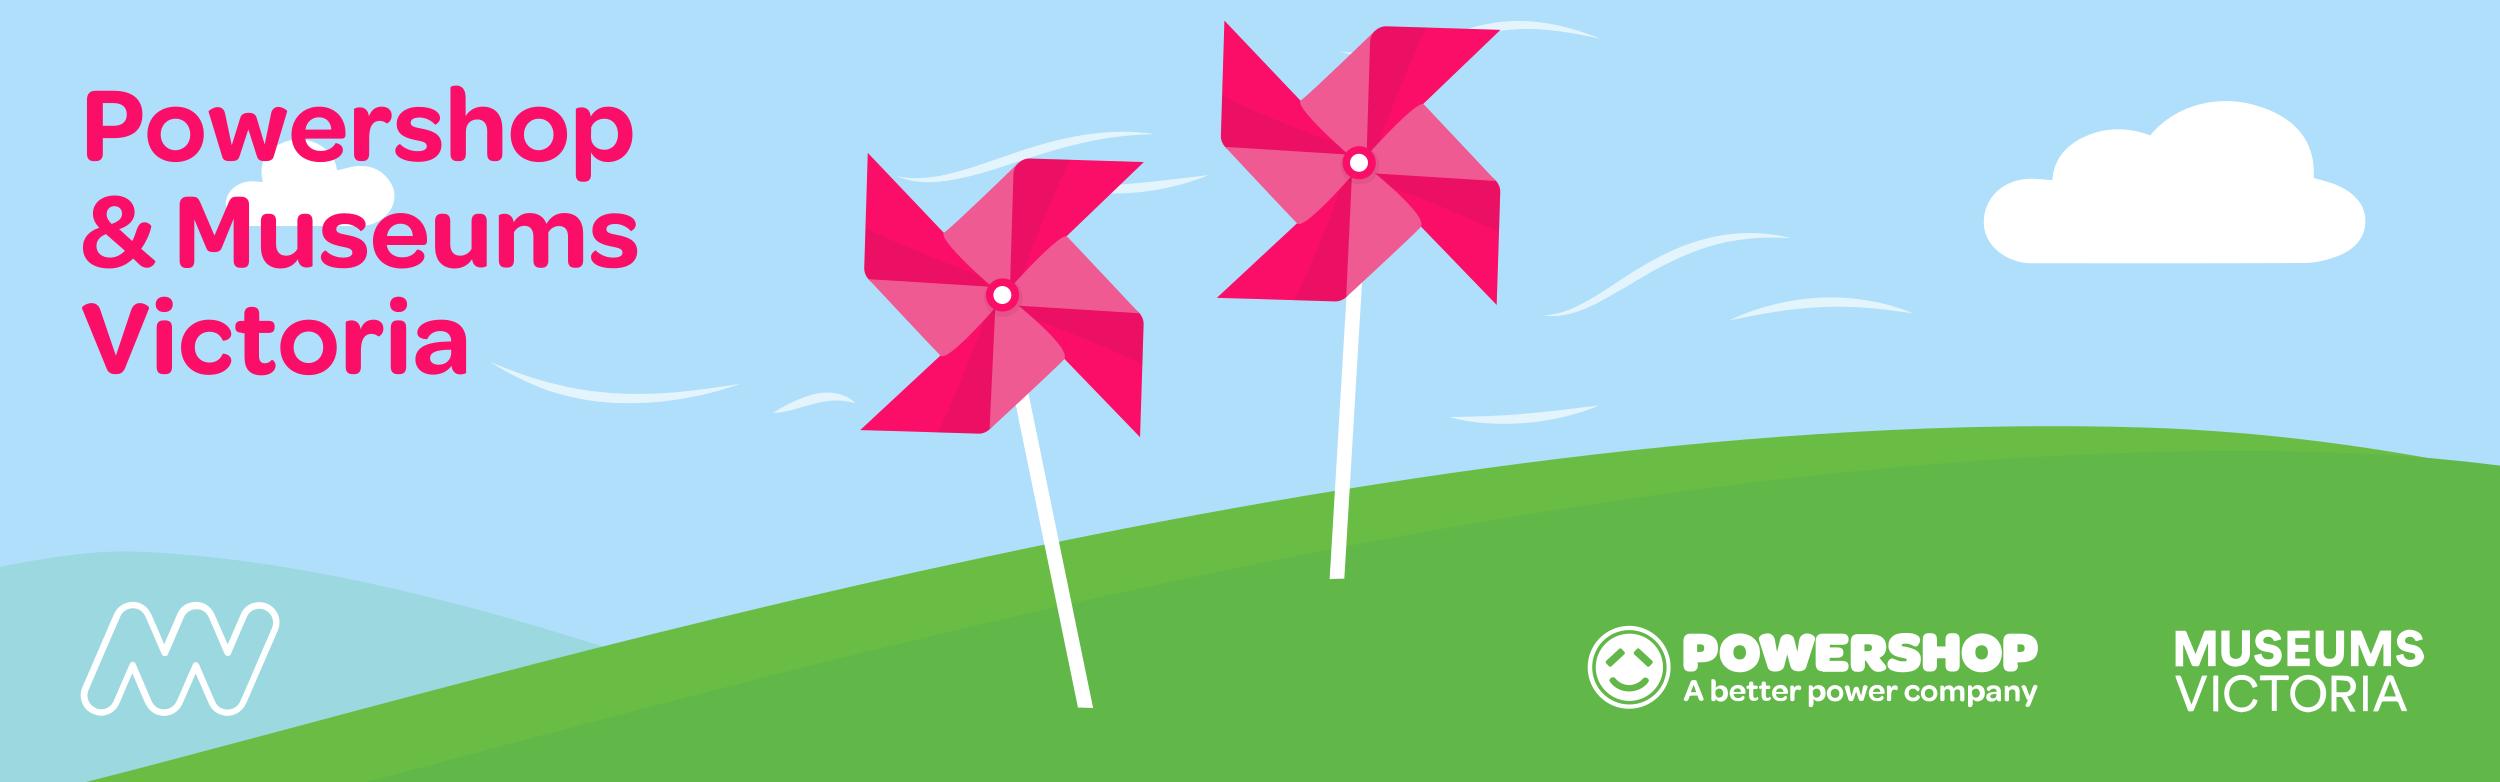 <svg version="1.1" id="Layer_1" xmlns="http://www.w3.org/2000/svg" xmlns:xlink="http://www.w3.org/1999/xlink" x="0px" y="0px"
   viewBox="0 0 1055 330" style="enable-background:new 0 0 1055 330;" xml:space="preserve">
<style type="text/css">
  .st0{fill:#AFDFFA;}
  .st1{opacity:0.66;}
  .st2{fill:#FFFFFF;}

  .white{fill:#FFFFFF;}
  .st3{fill:none;}
  .st4{fill:#9CD8DF;}
  .st5{fill:#69BD45;}
  .st6{fill:#61B747;}
  .st7{fill:#FA0E68;}
  .st8{opacity:0.1;fill:#662244;enable-background:new    ;}
  .st9{fill:#EF5A92;}

  .st13{fill-rule:evenodd;clip-rule:evenodd;fill:#FFFFFF;}


    @keyframes spin {
      from {
          transform:rotate(0deg);
      }
      to {
          transform:rotate(360deg);
      }
  }

  @keyframes slowdown {
      0% { -webkit-transform: rotate(0deg); }
     13% { -webkit-transform: rotate(630deg); }
     25% { -webkit-transform: rotate(1080deg); }
     38% { -webkit-transform: rotate(1530deg); }
     50% { -webkit-transform: rotate(1890deg); }
     63% { -webkit-transform: rotate(2160deg); }
     75% { -webkit-transform: rotate(2340deg); }
     88% { -webkit-transform: rotate(2430deg); }
    100% { -webkit-transform: rotate(2466deg); }
}

  #windwheel-1,
  #windwheel-2 {
    animation-name: spin;
    animation-duration: 1000ms;
    animation-iteration-count: infinite;
    animation-timing-function: linear;

    width: 120px;
    height: 120px;

    transform-origin: 40.05% 37.7%;
  }



  #windwheel-1 {
    transform-origin: 40.05% 37.7%;
    animation-name: slowdown;
    animation-name: spin;
    animation-duration: 900ms;
    animation-delay: 1200ms;
  }
  
  #windwheel-2 {
    transform-origin: 54.4% 20.8%;
    animation-name: slowdown;
    animation-name: spin;
    animation-duration: 1200ms;
    animation-delay: 800ms;
  }
</style>
<g id="Layer_1_1_">
  <rect class="st0" width="1055" height="330"/>
  <g class="st1">
    <path class="st2" d="M206.9,152.7c8.4,3.6,16.8,6.7,25.5,8.9c1.1,0.3,2.2,0.5,3.3,0.8c1.1,0.2,2.2,0.5,3.3,0.8
      c2.2,0.4,4.4,0.9,6.6,1.2c2.2,0.3,4.4,0.7,6.6,0.9l3.3,0.3l1.7,0.2l1.7,0.1l3.3,0.2c1.1,0.1,2.2,0.1,3.3,0.1c2.2,0,4.5,0,6.7,0
      c2.2-0.1,4.5-0.1,6.7-0.2c2.2-0.2,4.5-0.3,6.7-0.5c8.9-0.8,17.9-2.2,26.8-3.5c-8.6,3-17.4,5.2-26.5,6.6c-2.3,0.3-4.5,0.6-6.8,0.9
      c-2.3,0.2-4.6,0.4-6.8,0.5c-4.6,0.2-9.2,0.2-13.8,0c-4.6-0.3-9.2-0.8-13.7-1.7c-2.3-0.4-4.5-1-6.7-1.5c-2.2-0.6-4.4-1.2-6.6-1.9
      C222.8,161.7,214.5,157.7,206.9,152.7z"/>
  </g>
  <g class="st1">
    <path class="st2" d="M361.1,170.2c-3.1-0.8-5.9-1.3-8.8-1.2c-2.8,0.1-5.6,0.6-8.4,1.3s-5.7,1.6-8.6,2.4c-3,0.8-6,1.5-9.2,1.6
      c2.6-1.7,5.3-3.2,8.1-4.5c2.8-1.3,5.6-2.5,8.7-3.3s6.4-1.1,9.7-0.5C355.9,166.5,358.9,168,361.1,170.2z"/>
  </g>
  <g class="st1">
    <path class="st2" d="M611.7,176c5.4-0.1,10.7-0.2,15.9-0.4c5.3-0.2,10.5-0.5,15.7-1c5.2-0.4,10.5-1,15.7-1.6s10.5-1.3,15.9-1.9
      c-4.9,2.1-10.1,3.7-15.3,4.9s-10.6,2.1-15.9,2.5c-5.4,0.4-10.8,0.5-16.1,0.1C622.2,178.3,616.9,177.5,611.7,176z"/>
  </g>
  <g class="st1">
    <path class="st2" d="M446.7,78.8c5.4-0.1,10.7-0.2,15.9-0.4c5.3-0.2,10.5-0.5,15.7-1c5.2-0.4,10.5-1,15.7-1.6s10.5-1.3,15.9-1.9
      c-4.9,2.1-10.1,3.7-15.3,4.9c-5.2,1.2-10.6,2.1-15.9,2.5c-5.4,0.4-10.8,0.5-16.1,0.1C457.2,81.1,451.9,80.3,446.7,78.8z"/>
  </g>
  <g class="st1">
    <path class="st2" d="M807.3,132.2c-6.6-0.9-13-1.8-19.5-2.3s-12.9-0.6-19.4-0.3s-12.9,1-19.3,2c-6.4,1-12.8,2.3-19.3,3.6
      c6-2.9,12.3-5.1,18.7-6.7c6.5-1.6,13.1-2.6,19.8-2.9s13.4,0.1,19.9,1.2C794.7,127.9,801.2,129.7,807.3,132.2z"/>
  </g>
  <g class="st1">
    <path class="st2" d="M378.2,74.3c4.6,1,9.2,1.1,13.8,0.6c4.6-0.5,9-1.6,13.4-2.8c4.4-1.3,8.8-2.7,13.2-4.3l13.2-4.5
      c4.5-1.4,9-2.8,13.5-3.9c4.6-1.1,9.2-2.1,13.9-2.7c9.3-1.4,18.9-1.5,28.1-0.1c-9.4,0.2-18.6,1.2-27.6,3.1c-4.5,1-9,2-13.4,3.3
      c-4.4,1.2-8.9,2.6-13.3,4.1c-8.8,2.8-17.7,6-26.9,8c-4.6,1-9.3,1.7-14.1,1.8C387.3,76.9,382.5,76.1,378.2,74.3z"/>
  </g>
  <g class="st1">
    <path class="st2" d="M675.6,16.4c-9.2-2-18.4-3.7-27.7-4.1c-9.2-0.4-18.4,0.8-27.2,3.6c-4.4,1.3-8.8,2.9-13.4,4.3
      c-4.5,1.4-9.1,2.7-13.9,3.4c-4.7,0.7-9.6,0.9-14.3,0.6c-4.8-0.4-9.4-1.2-14-2.4c4.7,0.4,9.4,0.7,14,0.5c4.6-0.1,9.2-0.7,13.7-1.7
      c9-1.9,17.5-5.7,26.7-8.5c4.6-1.3,9.3-2.4,14.1-2.9s9.6-0.5,14.4,0C657.7,10.2,666.8,12.9,675.6,16.4z"/>
  </g>
  <g class="st1">
    <path class="st2" d="M651.1,133.1c4.7-0.2,9.2-1.4,13.4-3.4c4.2-1.9,8.1-4.3,12.1-6.8l11.8-7.7c4-2.5,8.1-4.9,12.3-7.1
      c4.2-2.1,8.6-4.1,13.2-5.6c4.5-1.5,9.2-2.7,13.9-3.4c4.7-0.7,9.5-0.9,14.3-0.7c4.7,0.3,9.4,1,14,2.1c-4.7-0.2-9.4-0.4-14-0.1
      s-9.2,0.9-13.7,1.8c-4.5,1-8.9,2.2-13.2,3.9c-4.3,1.6-8.5,3.5-12.6,5.6c-8.3,4.2-16,9.3-24.3,13.9c-4.1,2.3-8.4,4.5-12.9,6
      C660.7,133.1,655.8,133.8,651.1,133.1z"/>
  </g>
  <rect x="0.3" class="st3" width="1054.7" height="329.6"/>
  <g id="qkbq5e_5_">
    <g>
      <path class="st2" d="M880.1,57.5c9-4,18.2-3.7,27.3-0.4c11.4-13.7,29.4-16.7,43.2-13c18.4,4.9,26.6,15.7,25.8,31
        c3.4,1,6.7,1.7,9.7,3c7.3,3.2,12,8,12.1,15c0.1,6.8-4.2,12-11.5,14.9c-4.5,1.8-9.9,3-14.9,3c-38.1,0.2-76.2,0.1-114.3,0.1
        c-10.7,0-19.7-7.2-20.3-16.1c-0.7-10.2,6.7-18.5,17.9-19.5c3.5-0.3,7,0.3,11,0.5C866.6,67.9,871.1,61.5,880.1,57.5z"/>
    </g>
  </g>
  <path class="st4" d="M405.8,330c-92.9-39.9-238.6-94-351.1-97.3c-14.3-0.3-32.9,2.1-54.7,6.5V330H405.8z"/>
  <g>
    <path class="st5" d="M1055,330V199.3c-49.4-10.6-99.7-17.3-150.3-18.9C584.8,170.8,211.5,285.6,36.3,330H1055z"/>
  </g>
  <path class="st2" d="M142.3,71.9c2.9-0.6,5.6-1.6,8.4-1.8c6.2-0.5,10.9,2,13.9,6.6c3,4.5,2.3,10-1.4,13.9c-3,3.2-6.9,4.8-11.7,4.8
    c-14.9,0-29.8,0-44.8,0c-6.2,0-11.1-4.1-11.4-9.2c-0.2-5,4.5-9.4,10.5-9.7c1.6-0.1,3.2,0.2,5.1,0.3c-1.3-5.2-0.5-9.9,3.9-13.8
    c2.6-2.3,5.9-3.7,9.6-4c4.6-0.5,8.7,0.7,12.2,3.3C140.3,64.7,141.6,68.3,142.3,71.9z"/>
  <g>
    <path class="st6" d="M1055,196.5c-23.5-3-47.5-4.9-72-5.6c-297.3-9-640.6,89.5-828.3,139.1H1055V196.5z"/>
  </g>
  <g id="YpSM9X.tif_16_">
    <g>
      <path class="st2" d="M1023,277.2c-0.5,2-1.7,3.4-3.8,4c-2.2,0.6-4.2,0.3-6.1-1c-1.1-0.8-1.8-2-2-3.5c1-0.2,2-0.5,3-0.8
        c0.1,0.2,0.2,0.3,0.2,0.5c0.4,1.9,2.4,2.4,3.9,1.9c0.7-0.2,1.1-0.6,1.1-1.3c0-0.7-0.4-1.2-1.1-1.4c-0.8-0.2-1.6-0.3-2.4-0.5
        c-1.9-0.4-3.4-1.2-4.1-3.1c-0.6-1.9,0.1-4,1.8-5.2c2.1-1.4,4.4-1.4,6.7-0.2c1.3,0.7,1.9,1.7,2.2,3.2c-1,0.3-2,0.6-2.9,0.8
        c-0.9-1.6-1.8-2.1-3.2-1.8c-0.8,0.2-1.4,0.8-1.4,1.5c0,0.9,0.6,1.2,1.3,1.4c0.5,0.1,1,0.2,1.4,0.3c2.5,0.4,4.4,1.4,5.1,4.1
        C1023,276.4,1023,276.8,1023,277.2z"/>
      <path class="st2" d="M973.8,300.6c-0.7-0.1-1.4-0.2-2-0.4c-3.6-1.1-5.6-4.4-5.3-8.5c0.3-3.1,2.3-5.7,5.3-6.6s6.2,0.1,8.2,2.5
        c2.9,3.6,2.3,11.2-4.3,12.7c-0.4,0.1-0.9,0.2-1.3,0.3C974.1,300.6,973.9,300.6,973.8,300.6z M973.9,286.8c-3.2,0-5.4,2.5-5.4,5.9
        s2.2,5.8,5.4,5.8s5.4-2.4,5.3-6C979.3,289.2,977.1,286.8,973.9,286.8z"/>
      <path class="st2" d="M945.9,300.6c-0.8-0.2-1.7-0.3-2.4-0.5c-2.9-1.1-4.4-3.2-4.8-6.3c-0.3-2.7,0.3-5.1,2.3-7
        c3.2-3.1,8.9-2.5,11,1.2c0.3,0.5,0.5,1,0.7,1.6c-0.4,0.1-0.7,0.3-1,0.4s-0.6,0.2-0.9,0.3c-0.1-0.1-0.2-0.1-0.2-0.1
        c-0.9-2.4-2.3-3.4-4.8-3.3c-2.3,0.1-4.2,1.5-4.8,3.8c-0.5,2-0.4,4,0.8,5.7s2.9,2.4,5,2.1c1.8-0.2,3.1-1.3,3.8-3
        c0.1-0.2,0.2-0.3,0.3-0.6c0.6,0.2,1.2,0.4,1.8,0.6c-0.3,2.1-2.2,4.1-4.5,4.7c-0.6,0.1-1.2,0.2-1.7,0.3
        C946.3,300.6,946.1,300.6,945.9,300.6z"/>
      <path class="st2" d="M926.5,276.1c0.6-1.7,1.2-3.1,1.8-4.6c0.6-1.6,1.2-3.2,1.8-4.8c0.2-0.4,0.4-0.6,0.9-0.6c1.3,0,2.6,0,4,0
        c0,5,0,10,0,15c-1.1,0-2.1,0-3.2,0c0-3.1,0-6.2,0-9.3c-0.1,0-0.1,0-0.2-0.1c-0.1,0.2-0.2,0.4-0.3,0.7c-1,2.7-2.1,5.3-3.1,8
        c-0.2,0.6-0.5,0.8-1.1,0.8c-2,0-2,0-2.7-1.8c-0.9-2.3-1.8-4.5-2.7-6.8c-0.1-0.2-0.2-0.4-0.4-0.5c0,3,0,6.1,0,9.1
        c-1.1,0-2.1,0-3.2,0c0-5,0-9.9,0-15c1.4,0,2.7,0,4,0c0.2,0,0.5,0.4,0.6,0.6c1.2,2.8,2.3,5.7,3.5,8.5
        C926.2,275.4,926.3,275.6,926.5,276.1z"/>
      <path class="st2" d="M1009,281.1c-1.1,0-2.1,0-3.2,0c0-3.1,0-6.2,0-9.3c-0.1,0-0.1,0-0.2,0c-0.5,1.3-1.1,2.6-1.6,4
        c-0.6,1.6-1.2,3.1-1.8,4.7c-0.2,0.5-0.4,0.7-1,0.7c-2,0-2,0-2.8-1.9c-0.9-2.3-1.8-4.5-2.7-6.8c-0.1-0.2-0.1-0.3-0.4-0.5
        c0,3,0,6,0,9.1c-1.1,0-2.1,0-3.2,0c0-4.9,0-9.9,0-15c1.3,0,2.7,0,4.1,0c0.2,0,0.4,0.4,0.5,0.6c1.1,2.7,2.2,5.5,3.3,8.2
        c0.1,0.3,0.3,0.6,0.5,1.1c0.2-0.4,0.3-0.6,0.4-0.9c1.1-2.8,2.2-5.6,3.3-8.4c0.2-0.4,0.4-0.6,0.9-0.6c1.3,0,2.6,0,4,0
        C1009,271.1,1009,276,1009,281.1z"/>
      <path class="st2" d="M977.3,266.1c1.1,0,2.2,0,3.3,0c0,0.3,0,0.6,0,0.9c0,2.8,0,5.6,0,8.3c0,1.9,1.1,2.9,3,2.7
        c1.4-0.1,2.2-1.1,2.2-2.7c0-2.8,0-5.5,0-8.3c0-0.3,0-0.6,0-0.9c1.2,0,2.2,0,3.3,0c0,0.1,0.1,0.1,0.1,0.2c0,3.4,0.1,6.8-0.1,10.1
        c-0.1,2.9-2.3,4.9-5.3,5c-2.1,0.1-4-0.3-5.4-2.1c-0.9-1-1.2-2.3-1.2-3.6c0-3.1,0-6.3,0-9.4C977.2,266.3,977.3,266.2,977.3,266.1z
        "/>
      <path class="st2" d="M937.6,266.1c1.1,0,2.2,0,3.3,0c0,0.3,0,0.6,0,0.9c0,2.7,0,5.5,0,8.2c0,1.8,0.8,2.7,2.2,2.8
        c1.9,0.2,3-0.8,3-2.8c0-2.7,0-5.5,0-8.2c0-0.3,0-0.6,0-1c1.1,0,2.2,0,3.4,0c0,0.4,0,0.8,0,1.2c0,2.7,0,5.5,0,8.2
        c0,2.4-0.9,4.4-3.2,5.3c-2.5,1-4.9,0.9-7.1-0.9c-1.3-1.1-1.7-2.6-1.8-4.2c0-3.1,0-6.2,0-9.3C937.5,266.3,937.5,266.2,937.6,266.1
        z"/>
      <path class="st2" d="M962.7,269.8c-1.1,0.3-2,0.6-3,0.8c-0.8-1.6-1.8-2.1-3.2-1.8c-0.8,0.2-1.4,0.8-1.4,1.5
        c0,0.8,0.6,1.2,1.3,1.3c0.9,0.2,1.9,0.4,2.8,0.6c2.4,0.6,3.7,2.2,3.7,4.4c0,2.2-1.5,3.9-3.7,4.6c-1.6,0.4-3.1,0.3-4.6-0.3
        c-1.9-0.8-3-2.2-3.4-4.3c1-0.3,2-0.5,3.1-0.8c0.3,1.3,0.9,2.2,2.1,2.4c0.6,0.1,1.3,0.1,2-0.1c0.6-0.1,1-0.6,1.1-1.3
        c0-0.7-0.4-1.2-1-1.3c-0.8-0.2-1.6-0.4-2.5-0.5c-1.7-0.3-3.2-1.1-3.9-2.7c-1-2.3,0.1-4.9,2.4-6c1.9-0.9,3.9-0.8,5.8,0.2
        C961.7,267.2,962.4,268.3,962.7,269.8z"/>
      <path class="st2" d="M974.7,266.1c0,1.1,0,2.1,0,3.2c-2,0-4,0-6.1,0c0,0.9,0,1.6,0,2.4c0,0.2,0.4,0.4,0.6,0.4c1.3,0,2.7,0,4,0
        c0.3,0,0.6,0,0.9,0c0,1,0,1.9,0,3c-1.9,0-3.7,0-5.5,0c0,1,0,1.9,0,2.8c2,0,4,0,6.1,0c0,1.1,0,2.1,0,3.2c-3.1,0-6.2,0-9.4,0
        c0-5,0-9.9,0-14.9C968.4,266.1,971.5,266.1,974.7,266.1z"/>
      <path class="st2" d="M990.5,294c1.2,2.1,2.3,4.1,3.6,6.3c-0.9,0-1.5,0-2.2,0c-0.2,0-0.4-0.3-0.5-0.5c-0.9-1.6-1.8-3.2-2.7-4.8
        c-0.3-0.7-0.7-1-1.5-0.9c-0.3,0.1-0.7,0-1.2,0c0,2,0,4,0,6.1c-0.8,0-1.4,0-2.1,0c0-5,0-10,0-15.1c0.7,0,1.5,0,2.2,0
        c1.4,0,2.7,0,4.1,0.1c2.2,0.2,3.7,1.7,4,3.8c0.2,2.3-0.8,4-3,4.8C990.8,293.8,990.7,293.9,990.5,294z M986,292.1
        c1.3,0,2.5,0.1,3.8,0c1.2-0.1,2-1,2.1-2.2c0.1-1.1-0.5-2.3-1.6-2.5c-1.4-0.3-2.9-0.3-4.3-0.4C986,288.8,986,290.4,986,292.1z"/>
      <path class="st2" d="M1001.5,300.2c0.1-0.3,0.2-0.6,0.2-0.8c1.8-4.5,3.6-9,5.3-13.5c0.3-0.7,0.6-1,1.3-0.9c0.3,0,0.6-0.1,0.9,0
        c0.3,0.1,0.7,0.3,0.8,0.5c1.9,4.7,3.8,9.5,5.7,14.2c0,0.1,0,0.2,0,0.4c-0.7,0-1.3,0-1.9,0c-0.2,0-0.4-0.3-0.5-0.5
        c-0.4-1-0.8-2-1.2-3c-0.2-0.4-0.4-0.6-0.9-0.6c-1.8,0-3.5,0-5.3,0c-0.5,0-0.7,0.2-0.9,0.6c-0.3,1-0.8,1.9-1.1,2.9
        c-0.2,0.6-0.5,0.8-1.1,0.7C1002.5,300.2,1002.1,300.2,1001.5,300.2z M1008.6,287.4c-0.9,2.3-1.7,4.4-2.5,6.5c1.7,0,3.3,0,5,0
        C1010.3,291.8,1009.5,289.7,1008.6,287.4z"/>
      <path class="st2" d="M918,285.1c0.7,0,1.3-0.1,1.9,0c0.2,0,0.5,0.4,0.6,0.7c1.3,3.6,2.6,7.2,4,10.8c0.1,0.2,0.2,0.4,0.3,0.7
        c0.9-2.3,1.7-4.5,2.5-6.8c0.6-1.6,1.2-3.1,1.7-4.7c0.2-0.6,0.4-0.8,1-0.7c0.5,0,0.9,0,1.5,0c-0.6,1.5-1.1,2.9-1.7,4.3
        c-1.3,3.4-2.6,6.7-3.9,10.1c-0.3,0.9-1,0.6-1.6,0.7s-0.9-0.1-1.1-0.7c-1.7-4.6-3.4-9.1-5.1-13.7
        C918.2,285.7,918.1,285.5,918,285.1z"/>
      <path class="st2" d="M953.7,287.1c0-0.7,0-1.3,0-2c0.3,0,0.5-0.1,0.8-0.1c3.5,0,7,0,10.5,0c0.9,0,0.9,0.4,0.9,1s0,1.1-0.9,1
        c-1.4-0.1-2.7,0-4.2,0c0,4.4,0,8.6,0,13c-0.7,0-1.4,0-2.1,0c0-4.3,0-8.6,0-13C957,287.1,955.4,287.1,953.7,287.1z"/>
      <path class="st2" d="M936.1,285.1c0,5.1,0,10,0,15.1c-0.6,0-1.2,0-1.7,0c-0.6,0-0.4-0.4-0.4-0.8c0-2.7,0-5.5,0-8.2
        c0-1.8,0-3.6,0-5.4c0-0.6,0.2-0.8,0.8-0.8C935.1,285.1,935.6,285.1,936.1,285.1z"/>
      <path class="st2" d="M997.2,285.1c0.7,0,1.3,0,2,0c0,5,0,10,0,15c-0.7,0-1.3,0-2,0C997.2,295.2,997.2,290.2,997.2,285.1z"/>
    </g>
  </g>
  <g id="iMYHIZ.tif_1_">
    <g>
      <path class="st2" d="M41.9,302c-0.6-0.1-1.1-0.2-1.7-0.4c-3.5-1.1-5.5-3.5-6.1-7.1c-0.2-1.6,0-3.2,0.7-4.6
        c3.4-7.9,6.8-15.7,10.2-23.6c1-2.4,2-4.8,3.1-7.1c1.3-2.8,3.4-4.5,6.5-5.1c3.4-0.6,6.9,1,8.6,4c0.7,1.1,1.2,2.4,1.7,3.6
        c1.5,3.3,2.9,6.7,4.3,10c0,0.1,0,0.1,0.1,0.2c0.3-0.7,0.6-1.4,0.9-2.1c1.6-3.6,3.1-7.3,4.7-10.9c1.3-2.8,3.5-4.4,6.5-4.8
        c3.9-0.6,7.5,1.4,9.1,5.1c1.8,4.1,3.6,8.2,5.4,12.3c0,0.1,0.1,0.2,0.2,0.4c0.3-0.7,0.5-1.2,0.8-1.8c1.6-3.6,3.1-7.3,4.7-10.9
        c1.3-2.9,3.5-4.6,6.6-5c4.5-0.7,8.8,2.4,9.6,6.9c0.3,1.9,0.1,3.6-0.7,5.3c-1.5,3.4-2.9,6.8-4.4,10.1c-2.8,6.5-5.7,13.1-8.5,19.6
        c-0.5,1.1-1,2.1-1.8,3c-1.5,1.7-3.3,2.6-5.5,2.9c-0.1,0-0.1,0-0.2,0.1c-0.5,0-0.9,0-1.4,0c-0.2,0-0.3,0-0.5-0.1
        c-3.1-0.5-5.4-2.2-6.7-5.1c-1.7-3.8-3.3-7.7-5-11.5c-0.2-0.4-0.3-0.8-0.5-1.2c-0.1,0.1-0.1,0.2-0.1,0.2c-1.4,3.1-2.7,6.3-4.1,9.4
        c-0.6,1.3-1.1,2.6-1.7,3.8c-1.2,2.1-3,3.6-5.4,4.2c-0.5,0.1-0.9,0.2-1.4,0.3c-0.5,0-1,0-1.6,0c-0.1,0-0.1,0-0.2-0.1
        c-1-0.1-2-0.4-2.9-0.9c-1.9-1-3.1-2.6-4-4.5c-1.7-3.8-3.3-7.6-4.9-11.4c-0.1-0.3-0.3-0.7-0.5-1c-0.1,0.1-0.1,0.2-0.1,0.2
        c-1.2,2.9-2.5,5.7-3.7,8.6c-0.6,1.5-1.2,3-1.9,4.4c-1.1,2.1-2.8,3.6-5.2,4.3c-0.6,0.2-1.2,0.2-1.7,0.4
        C42.9,302,42.4,302,41.9,302z M56.1,256.7c-0.2,0-0.4,0-0.6,0c-0.2,0-0.3,0-0.5,0.1c-2,0.4-3.5,1.6-4.3,3.5
        c-4.5,10.3-8.9,20.6-13.3,30.8c-0.5,1.1-0.6,2.3-0.4,3.5c0.6,3.1,3.8,5.3,6.9,4.6c2.1-0.5,3.4-1.8,4.2-3.7
        c2.2-5.1,4.4-10.2,6.6-15.2c0.3-0.6,0.7-1,1.3-1s1.1,0.4,1.3,1c1.7,4,3.4,8,5.1,11.9c0.6,1.3,1.1,2.6,1.7,3.9
        c1.4,2.8,4.1,3.7,6.7,3c1.9-0.5,3.1-1.8,3.9-3.5c1.5-3.3,2.9-6.6,4.3-9.9c0.8-1.8,1.6-3.6,2.4-5.4c0.3-0.7,0.9-1,1.6-0.8
        c0.5,0.1,0.8,0.5,1,0.9c2.2,5.2,4.4,10.3,6.7,15.5c1,2.3,2.8,3.5,5.3,3.5c2.2,0,4-1,5.1-2.9c0.5-0.9,0.9-1.9,1.3-2.8
        c4.1-9.5,8.2-19,12.3-28.5c0.5-1.2,0.7-2.4,0.4-3.7c-0.5-2.6-3.1-4.7-5.7-4.6c-2.5,0.1-4.3,1.3-5.3,3.6
        c-1.7,3.8-3.3,7.6-4.9,11.4c-0.6,1.3-1.2,2.7-1.7,4c-0.2,0.5-0.6,0.9-1.2,0.9c-0.6,0.1-1.1-0.2-1.4-0.7c-0.1-0.2-0.2-0.4-0.3-0.6
        c-1-2.2-2-4.5-2.9-6.7c-1.2-2.8-2.4-5.6-3.6-8.3c-1-2.1-2.7-3.3-5-3.4c-2.4-0.1-4.5,1.2-5.5,3.4c-2,4.5-3.9,9.1-5.9,13.7
        c-0.3,0.7-0.6,1.4-0.9,2c-0.2,0.5-0.7,0.8-1.3,0.7c-0.7,0-1.1-0.4-1.3-1c-0.6-1.3-1.2-2.6-1.7-3.9c-1.7-3.8-3.3-7.7-5-11.5
        C60.3,257.9,58.5,256.7,56.1,256.7z"/>
    </g>
  </g>
  <path class="st2" d="M458.6,298.7c0.9,0,1.8,0,2.7,0.1l-36.1-175.6l-6.1,1.2l35.8,174.2C456.1,298.6,457.3,298.6,458.6,298.7z"/>
  <path class="st2" d="M567.3,244.2L577.9,67l-6.2-0.4l-10.6,177.8C563.1,244.3,565.2,244.2,567.3,244.2z"/>
</g>
<g id="ps-logo">
  <g>
    <g>
      <path class="white" d="M713.1,293.6l-0.5,1.4c-0.1,0.3-0.3,0.6-0.5,0.7s-0.4,0.2-0.6,0.2c-0.1,0-0.3,0-0.4-0.1
        c-0.1,0-0.2-0.1-0.3-0.2s-0.2-0.1-0.2-0.2c-0.1-0.1-0.1-0.1-0.1-0.2l3-7.6c0.1-0.2,0.2-0.3,0.3-0.4c0.2-0.1,0.5-0.2,0.9-0.2
        c0.2,0,0.4,0,0.6,0c0.1,0,0.3,0.1,0.4,0.1c0.1,0.1,0.2,0.1,0.2,0.2c0.1,0.1,0.1,0.2,0.1,0.2l3,7.6c0,0,0,0.1-0.1,0.2
        s-0.1,0.1-0.2,0.2c-0.1,0.1-0.2,0.1-0.4,0.2c-0.1,0-0.3,0.1-0.4,0.1c-0.2,0-0.4-0.1-0.6-0.2c-0.2-0.1-0.4-0.4-0.5-0.7l-0.5-1.4
        L713.1,293.6L713.1,293.6z M715.9,292.2c-0.1-0.2-0.1-0.3-0.2-0.5c-0.1-0.1-0.1-0.3-0.2-0.5c-0.1-0.2-0.1-0.4-0.2-0.6l-0.6-1.6
        l-1.2,3.1h2.4V292.2z"/>
      <path class="white" d="M724,295c0,0.3-0.1,0.6-0.2,0.7c-0.2,0.1-0.4,0.2-0.6,0.2H723c-0.3,0-0.5-0.1-0.6-0.2
        c-0.2-0.1-0.2-0.4-0.2-0.7v-8.2c0,0,0.1-0.1,0.2-0.1c0.1-0.1,0.3-0.1,0.5-0.1c0.1,0,0.3,0,0.4,0.1c0.1,0,0.3,0.1,0.4,0.2
        c0.1,0.1,0.2,0.3,0.3,0.5s0.1,0.4,0.1,0.7v2.2c0.2-0.3,0.5-0.6,0.9-0.8c0.4-0.2,0.8-0.3,1.2-0.3s0.9,0.1,1.2,0.2
        c0.4,0.2,0.7,0.4,1,0.7c0.3,0.3,0.5,0.7,0.6,1.1s0.2,0.9,0.2,1.4s-0.1,1-0.2,1.4c-0.1,0.4-0.4,0.8-0.6,1.1
        c-0.3,0.3-0.6,0.5-1,0.7s-0.8,0.3-1.2,0.3c-0.5,0-0.9-0.1-1.3-0.3c-0.4-0.2-0.6-0.5-0.8-0.8l0,0L724,295L724,295z M724,292.9
        c0,0.2,0,0.4,0.1,0.6s0.2,0.4,0.3,0.5s0.3,0.2,0.5,0.3c0.2,0.1,0.4,0.1,0.6,0.1c0.5,0,0.9-0.2,1.2-0.5c0.3-0.4,0.5-0.8,0.5-1.4
        s-0.2-1-0.5-1.4s-0.7-0.5-1.2-0.5c-0.4,0-0.7,0.1-1,0.3c-0.3,0.2-0.5,0.5-0.6,0.8v1.2H724z"/>
      <path class="white" d="M732.2,294.2c0.3,0.3,0.8,0.4,1.3,0.4s0.9-0.1,1.2-0.3c0.3-0.2,0.5-0.4,0.7-0.7c0,0,0,0,0.1,0
        s0.2,0.1,0.3,0.1c0.1,0.1,0.2,0.1,0.3,0.3c0.1,0.1,0.1,0.3,0.1,0.5s-0.1,0.3-0.2,0.5c-0.1,0.2-0.3,0.3-0.5,0.5
        c-0.2,0.1-0.5,0.3-0.9,0.3c-0.4,0.1-0.8,0.1-1.2,0.1c-0.5,0-1-0.1-1.4-0.2c-0.4-0.2-0.8-0.4-1.1-0.7c-0.3-0.3-0.5-0.6-0.7-1.1
        c-0.2-0.4-0.3-0.9-0.3-1.4s0.1-1,0.3-1.4s0.4-0.8,0.7-1.1c0.3-0.3,0.7-0.5,1.1-0.7c0.4-0.2,0.9-0.3,1.4-0.3s0.9,0.1,1.3,0.2
        c0.4,0.2,0.7,0.4,1,0.7c0.3,0.3,0.5,0.6,0.7,1s0.2,0.8,0.2,1.3v0.1c0,0.2,0,0.3-0.1,0.4s-0.2,0.1-0.4,0.1h-4.5
        C731.6,293.6,731.8,293.9,732.2,294.2 M734.7,292c0-0.5-0.2-0.8-0.4-1.1c-0.3-0.3-0.6-0.4-1.1-0.4c-0.4,0-0.8,0.1-1.1,0.4
        s-0.5,0.6-0.5,1.1H734.7z"/>
      <path class="white" d="M737.8,290.8c-0.5,0-0.8-0.2-0.8-0.7V290c0-0.5,0.3-0.7,0.8-0.7h0.3v-0.8c0-0.3,0.1-0.5,0.2-0.7
        c0.2-0.1,0.4-0.2,0.6-0.2h0.2c0.3,0,0.5,0.1,0.6,0.2c0.2,0.1,0.2,0.4,0.2,0.7v0.8h1.1c0.3,0,0.5,0.1,0.6,0.2s0.2,0.3,0.2,0.5v0.1
        c0,0.5-0.3,0.7-0.8,0.7h-1.1v2.8c0,0.3,0.1,0.6,0.2,0.7c0.1,0.2,0.3,0.2,0.6,0.2c0.2,0,0.4,0,0.5-0.1s0.2-0.2,0.3-0.3
        c0,0,0,0,0.1,0c0,0,0.1,0.1,0.2,0.1c0.1,0.1,0.1,0.1,0.1,0.2s0.1,0.2,0.1,0.3c0,0.3-0.2,0.6-0.5,0.8c-0.3,0.2-0.7,0.3-1.3,0.3
        c-0.7,0-1.3-0.2-1.6-0.6s-0.5-0.9-0.5-1.7v-3h-0.3L737.8,290.8L737.8,290.8z"/>
      <path class="white" d="M743.1,290.8c-0.5,0-0.8-0.2-0.8-0.7V290c0-0.5,0.3-0.7,0.8-0.7h0.3v-0.8c0-0.3,0.1-0.5,0.2-0.7
        c0.2-0.1,0.4-0.2,0.6-0.2h0.2c0.3,0,0.5,0.1,0.6,0.2s0.2,0.4,0.2,0.7v0.8h1.1c0.3,0,0.5,0.1,0.6,0.2s0.2,0.3,0.2,0.5v0.1
        c0,0.5-0.3,0.7-0.8,0.7h-1.1v2.8c0,0.3,0.1,0.6,0.2,0.7c0.1,0.2,0.3,0.2,0.6,0.2c0.2,0,0.4,0,0.5-0.1s0.3-0.2,0.3-0.3
        c0,0,0,0,0.1,0c0,0,0.1,0.1,0.2,0.1c0.1,0.1,0.1,0.1,0.1,0.2s0.1,0.2,0.1,0.3c0,0.3-0.2,0.6-0.5,0.8c-0.3,0.2-0.7,0.3-1.3,0.3
        c-0.7,0-1.3-0.2-1.6-0.6s-0.5-0.9-0.5-1.7v-3h-0.3L743.1,290.8L743.1,290.8z"/>
      <path class="white" d="M750.1,294.2c0.3,0.3,0.8,0.4,1.3,0.4s0.9-0.1,1.2-0.3c0.3-0.2,0.5-0.4,0.7-0.7c0,0,0,0,0.1,0
        s0.2,0.1,0.3,0.1c0.1,0.1,0.2,0.1,0.3,0.3c0.1,0.1,0.1,0.3,0.1,0.5s-0.1,0.3-0.2,0.5c-0.1,0.2-0.3,0.3-0.5,0.5
        c-0.2,0.1-0.5,0.3-0.9,0.3c-0.4,0.1-0.8,0.1-1.2,0.1c-0.5,0-1-0.1-1.4-0.2c-0.4-0.2-0.8-0.4-1.1-0.7c-0.3-0.3-0.5-0.6-0.7-1.1
        c-0.2-0.4-0.3-0.9-0.3-1.4s0.1-1,0.3-1.4s0.4-0.8,0.7-1.1c0.3-0.3,0.7-0.5,1.1-0.7c0.4-0.2,0.9-0.3,1.4-0.3s0.9,0.1,1.3,0.2
        c0.4,0.2,0.7,0.4,1,0.7c0.3,0.3,0.5,0.6,0.7,1s0.2,0.8,0.2,1.3v0.1c0,0.2,0,0.3-0.1,0.4s-0.2,0.1-0.4,0.1h-4.5
        C749.5,293.6,749.7,293.9,750.1,294.2 M752.6,292c0-0.5-0.2-0.8-0.4-1.1c-0.3-0.3-0.6-0.4-1.1-0.4c-0.4,0-0.8,0.1-1.1,0.4
        s-0.5,0.6-0.5,1.1H752.6z"/>
      <path class="white" d="M757.3,290.4c0.1-0.4,0.3-0.7,0.6-0.9c0.3-0.2,0.6-0.3,1-0.3s0.7,0.1,0.9,0.3c0.2,0.2,0.3,0.5,0.3,0.8
        c0,0.2,0,0.3-0.1,0.5c-0.1,0.1-0.1,0.2-0.2,0.3c-0.1,0.1-0.1,0.1-0.2,0.2c-0.1,0-0.1,0-0.1,0c-0.1-0.1-0.2-0.2-0.4-0.2
        c-0.1-0.1-0.3-0.1-0.5-0.1c-0.5,0-0.8,0.2-1,0.6s-0.3,0.9-0.3,1.5v1.9c0,0.3-0.1,0.6-0.2,0.7c-0.2,0.1-0.4,0.2-0.6,0.2h-0.2
        c-0.3,0-0.5-0.1-0.6-0.2c-0.2-0.1-0.2-0.4-0.2-0.7v-5.5c0,0,0.1-0.1,0.2-0.1c0.1-0.1,0.3-0.1,0.5-0.1c0.1,0,0.3,0,0.4,0
        c0.1,0,0.2,0.1,0.3,0.2s0.2,0.2,0.3,0.3C757.2,289.9,757.3,290.1,757.3,290.4"/>
      <path class="white" d="M765.1,297.5c0,0.3-0.1,0.6-0.2,0.7c-0.2,0.1-0.4,0.2-0.6,0.2h-0.2c-0.3,0-0.5-0.1-0.6-0.2
        c-0.2-0.1-0.2-0.4-0.2-0.7v-8.1c0,0,0.1-0.1,0.2-0.1c0.1-0.1,0.3-0.1,0.5-0.1c0.1,0,0.3,0,0.4,0c0.1,0,0.2,0.1,0.3,0.2
        s0.2,0.2,0.3,0.3c0.1,0.1,0.1,0.3,0.2,0.6c0.2-0.4,0.5-0.7,0.9-0.9c0.4-0.2,0.8-0.3,1.3-0.3c0.4,0,0.9,0.1,1.2,0.2
        c0.4,0.2,0.7,0.4,1,0.7c0.3,0.3,0.5,0.7,0.6,1.1s0.2,0.9,0.2,1.4s-0.1,1-0.2,1.4c-0.1,0.4-0.4,0.8-0.6,1.1
        c-0.3,0.3-0.6,0.5-1,0.7s-0.8,0.3-1.2,0.3c-0.5,0-0.9-0.1-1.3-0.3c-0.4-0.2-0.6-0.5-0.8-0.8v2.6L765.1,297.5L765.1,297.5z
         M765.1,292.9c0,0.2,0,0.4,0.1,0.6s0.2,0.4,0.3,0.5s0.3,0.2,0.5,0.3c0.2,0.1,0.4,0.1,0.6,0.1c0.5,0,0.9-0.2,1.2-0.5
        c0.3-0.4,0.5-0.8,0.5-1.4s-0.2-1-0.5-1.4s-0.7-0.5-1.2-0.5c-0.4,0-0.7,0.1-1,0.3c-0.3,0.2-0.5,0.4-0.6,0.8v1.2H765.1z"/>
      <path class="white" d="M774.4,296c-0.5,0-1-0.1-1.4-0.2c-0.4-0.2-0.8-0.4-1.1-0.7c-0.3-0.3-0.5-0.7-0.7-1.1s-0.3-0.9-0.3-1.4
        s0.1-1,0.3-1.4s0.4-0.8,0.7-1.1c0.3-0.3,0.7-0.5,1.1-0.7c0.4-0.2,0.9-0.3,1.4-0.3s1,0.1,1.4,0.3c0.4,0.2,0.8,0.4,1.1,0.7
        c0.3,0.3,0.5,0.7,0.7,1.1s0.3,0.9,0.3,1.4s-0.1,1-0.3,1.4s-0.4,0.8-0.7,1.1c-0.3,0.3-0.7,0.5-1.1,0.7
        C775.4,295.9,775,296,774.4,296 M774.4,294.5c0.3,0,0.5,0,0.7-0.1s0.4-0.2,0.6-0.4c0.2-0.2,0.3-0.4,0.4-0.6
        c0.1-0.2,0.1-0.5,0.1-0.8s0-0.5-0.1-0.8c-0.1-0.2-0.2-0.4-0.4-0.6s-0.4-0.3-0.6-0.4c-0.2-0.1-0.5-0.1-0.7-0.1
        c-0.3,0-0.5,0-0.7,0.1s-0.4,0.2-0.6,0.4c-0.2,0.2-0.3,0.4-0.4,0.6c-0.1,0.2-0.1,0.5-0.1,0.8s0,0.5,0.1,0.8
        c0.1,0.2,0.2,0.4,0.4,0.6s0.4,0.3,0.6,0.4C773.9,294.5,774.2,294.5,774.4,294.5"/>
      <path class="white" d="M781.1,295.9c-0.2,0-0.4,0-0.6-0.1c-0.2-0.1-0.3-0.2-0.4-0.4l-1.7-5.6c0,0,0-0.1,0.1-0.1
        c0.1-0.1,0.2-0.1,0.3-0.2s0.2-0.1,0.4-0.2c0.1,0,0.3-0.1,0.4-0.1c0.2,0,0.4,0.1,0.5,0.2c0.2,0.1,0.3,0.3,0.4,0.6l0.8,3.9l1-3.4
        c0.1-0.2,0.2-0.4,0.4-0.5s0.4-0.2,0.7-0.2c0.6,0,0.9,0.2,1,0.6l1,3.3l0.8-3.8c0.1-0.3,0.2-0.5,0.3-0.6c0.2-0.1,0.3-0.2,0.5-0.2
        c0.1,0,0.3,0,0.4,0.1c0.1,0,0.3,0.1,0.4,0.2c0.1,0.1,0.2,0.1,0.3,0.2s0.1,0.1,0.1,0.1l-1.7,5.6c-0.1,0.2-0.2,0.4-0.4,0.4
        c-0.2,0.1-0.4,0.1-0.6,0.1c-0.3,0-0.6,0-0.7-0.1c-0.2-0.1-0.3-0.2-0.4-0.5l-1.1-3.3l-1.1,3.3c-0.1,0.3-0.2,0.4-0.3,0.5
        C781.7,295.9,781.4,295.9,781.1,295.9"/>
      <path class="white" d="M790.9,294.2c0.3,0.3,0.8,0.4,1.3,0.4s0.9-0.1,1.2-0.3c0.3-0.2,0.5-0.4,0.7-0.7c0,0,0,0,0.1,0
        s0.2,0.1,0.3,0.1c0.1,0.1,0.2,0.1,0.3,0.3c0.1,0.1,0.1,0.3,0.1,0.5s-0.1,0.3-0.2,0.5c-0.1,0.2-0.3,0.3-0.5,0.5
        c-0.2,0.1-0.5,0.3-0.9,0.3c-0.4,0.1-0.8,0.1-1.2,0.1c-0.5,0-1-0.1-1.4-0.2c-0.4-0.2-0.8-0.4-1.1-0.7c-0.3-0.3-0.5-0.6-0.7-1.1
        c-0.2-0.4-0.3-0.9-0.3-1.4s0.1-1,0.3-1.4s0.4-0.8,0.7-1.1c0.3-0.3,0.7-0.5,1.1-0.7c0.4-0.2,0.9-0.3,1.4-0.3s0.9,0.1,1.3,0.2
        c0.4,0.2,0.7,0.4,1,0.7c0.3,0.3,0.5,0.6,0.7,1s0.2,0.8,0.2,1.3v0.1c0,0.2,0,0.3-0.1,0.4s-0.2,0.1-0.4,0.1h-4.5
        C790.4,293.6,790.6,293.9,790.9,294.2 M793.5,292c0-0.5-0.2-0.8-0.4-1.1c-0.3-0.3-0.6-0.4-1.1-0.4c-0.4,0-0.8,0.1-1.1,0.4
        s-0.5,0.6-0.5,1.1H793.5z"/>
      <path class="white" d="M798.1,290.4c0.1-0.4,0.3-0.7,0.6-0.9c0.3-0.2,0.6-0.3,1-0.3s0.7,0.1,0.9,0.3c0.2,0.2,0.3,0.5,0.3,0.8
        c0,0.2,0,0.3-0.1,0.5c-0.1,0.1-0.1,0.2-0.2,0.3c-0.1,0.1-0.1,0.1-0.2,0.2c-0.1,0-0.1,0-0.1,0c-0.1-0.1-0.2-0.2-0.4-0.2
        c-0.1-0.1-0.3-0.1-0.5-0.1c-0.5,0-0.8,0.2-1,0.6s-0.3,0.9-0.3,1.5v1.9c0,0.3-0.1,0.6-0.2,0.7c-0.2,0.1-0.4,0.2-0.6,0.2h-0.2
        c-0.3,0-0.5-0.1-0.6-0.2c-0.2-0.1-0.2-0.4-0.2-0.7v-5.5c0,0,0.1-0.1,0.2-0.1c0.1-0.1,0.3-0.1,0.5-0.1c0.1,0,0.2,0,0.4,0
        c0.1,0,0.2,0.1,0.3,0.2s0.2,0.2,0.3,0.3C798,289.9,798.1,290.1,798.1,290.4"/>
      <path class="white" d="M807.2,296c-0.5,0-1-0.1-1.4-0.3c-0.4-0.2-0.8-0.4-1.1-0.7c-0.3-0.3-0.5-0.7-0.7-1.1s-0.3-0.9-0.3-1.4
        s0.1-1,0.3-1.4s0.4-0.8,0.7-1.1c0.3-0.3,0.7-0.5,1.1-0.7c0.4-0.2,0.9-0.3,1.4-0.3s0.9,0.1,1.3,0.2c0.4,0.1,0.6,0.3,0.9,0.5
        c0.2,0.2,0.4,0.4,0.5,0.6s0.2,0.4,0.2,0.5c0,0.2-0.1,0.3-0.2,0.5c-0.1,0.1-0.2,0.2-0.3,0.3c-0.1,0.1-0.2,0.1-0.4,0.1
        c-0.1,0-0.2,0-0.2,0c-0.1-0.3-0.3-0.6-0.6-0.8c-0.3-0.2-0.6-0.3-1.1-0.3c-0.3,0-0.5,0-0.7,0.1s-0.4,0.2-0.6,0.4
        c-0.2,0.2-0.3,0.4-0.4,0.6c-0.1,0.2-0.1,0.5-0.1,0.8s0,0.5,0.1,0.8c0.1,0.2,0.2,0.4,0.4,0.6s0.3,0.3,0.6,0.4
        c0.2,0.1,0.5,0.1,0.7,0.1c0.5,0,0.8-0.1,1.1-0.3c0.3-0.2,0.5-0.5,0.6-0.8c0,0,0.1,0,0.2,0c0.1,0,0.2,0,0.4,0.1
        c0.1,0.1,0.2,0.2,0.4,0.3c0.1,0.1,0.2,0.3,0.2,0.5s-0.1,0.3-0.2,0.5c-0.1,0.2-0.3,0.4-0.5,0.6s-0.5,0.3-0.9,0.5
        C808.1,295.9,807.6,296,807.2,296"/>
      <path class="white" d="M814.1,296c-0.5,0-1-0.1-1.4-0.2c-0.4-0.2-0.8-0.4-1.1-0.7c-0.3-0.3-0.5-0.7-0.7-1.1s-0.3-0.9-0.3-1.4
        s0.1-1,0.3-1.4s0.4-0.8,0.7-1.1c0.3-0.3,0.7-0.5,1.1-0.7c0.4-0.2,0.9-0.3,1.4-0.3s1,0.1,1.4,0.3c0.4,0.2,0.8,0.4,1.1,0.7
        c0.3,0.3,0.5,0.7,0.7,1.1s0.3,0.9,0.3,1.4s-0.1,1-0.3,1.4s-0.4,0.8-0.7,1.1c-0.3,0.3-0.7,0.5-1.1,0.7
        C815.1,295.9,814.6,296,814.1,296 M814.1,294.5c0.3,0,0.5,0,0.7-0.1s0.4-0.2,0.6-0.4c0.2-0.2,0.3-0.4,0.4-0.6
        c0.1-0.2,0.1-0.5,0.1-0.8s0-0.5-0.1-0.8c-0.1-0.2-0.2-0.4-0.4-0.6s-0.4-0.3-0.6-0.4c-0.2-0.1-0.5-0.1-0.7-0.1
        c-0.3,0-0.5,0-0.7,0.1s-0.4,0.2-0.6,0.4c-0.2,0.2-0.3,0.4-0.4,0.6c-0.1,0.2-0.1,0.5-0.1,0.8s0,0.5,0.1,0.8
        c0.1,0.2,0.2,0.4,0.4,0.6s0.4,0.3,0.6,0.4C813.6,294.5,813.8,294.5,814.1,294.5"/>
      <path class="white" d="M820.5,290.3c0.2-0.3,0.5-0.6,0.8-0.8c0.3-0.2,0.7-0.3,1.2-0.3s1,0.1,1.3,0.4c0.3,0.2,0.6,0.6,0.7,1
        c0.2-0.4,0.5-0.7,0.9-0.9c0.4-0.3,0.8-0.4,1.3-0.4c0.4,0,0.8,0.1,1.1,0.2s0.5,0.3,0.7,0.5s0.3,0.5,0.4,0.8
        c0.1,0.3,0.1,0.7,0.1,1.1v3.2c0,0.3-0.1,0.6-0.2,0.7c-0.2,0.1-0.4,0.2-0.6,0.2H828c-0.3,0-0.5-0.1-0.6-0.2
        c-0.2-0.1-0.2-0.4-0.2-0.7v-2.9c0-0.9-0.4-1.3-1.1-1.3c-0.3,0-0.5,0.1-0.8,0.2c-0.2,0.2-0.4,0.3-0.5,0.6v3.4
        c0,0.3-0.1,0.6-0.2,0.7c-0.2,0.1-0.4,0.2-0.6,0.2h-0.2c-0.2,0-0.5-0.1-0.6-0.2c-0.2-0.1-0.2-0.4-0.2-0.7v-2.9
        c0-0.9-0.4-1.4-1.1-1.4c-0.3,0-0.5,0.1-0.8,0.2c-0.2,0.2-0.4,0.3-0.5,0.6v3.4c0,0.3-0.1,0.6-0.2,0.7c-0.2,0.1-0.4,0.2-0.6,0.2
        h-0.2c-0.3,0-0.5-0.1-0.6-0.2c-0.2-0.1-0.2-0.4-0.2-0.7v-5.5c0,0,0.1-0.1,0.2-0.1c0.1-0.1,0.3-0.1,0.5-0.1c0.1,0,0.2,0,0.4,0
        c0.1,0,0.2,0.1,0.3,0.2s0.2,0.2,0.3,0.3C820.4,289.9,820.4,290.1,820.5,290.3"/>
      <path class="white" d="M832.3,297.5c0,0.3-0.1,0.6-0.2,0.7c-0.2,0.1-0.4,0.2-0.6,0.2h-0.2c-0.3,0-0.5-0.1-0.6-0.2
        c-0.2-0.1-0.2-0.4-0.2-0.7v-8.1c0,0,0.1-0.1,0.2-0.1c0.1-0.1,0.3-0.1,0.5-0.1c0.1,0,0.2,0,0.4,0c0.1,0,0.2,0.1,0.3,0.2
        s0.2,0.2,0.3,0.3c0.1,0.1,0.1,0.3,0.2,0.6c0.2-0.4,0.5-0.7,0.9-0.9c0.4-0.2,0.8-0.3,1.3-0.3c0.4,0,0.9,0.1,1.2,0.2
        c0.4,0.2,0.7,0.4,1,0.7c0.3,0.3,0.5,0.7,0.6,1.1s0.2,0.9,0.2,1.4s-0.1,1-0.2,1.4c-0.1,0.4-0.4,0.8-0.6,1.1
        c-0.3,0.3-0.6,0.5-1,0.7s-0.8,0.3-1.2,0.3c-0.5,0-0.9-0.1-1.3-0.3c-0.4-0.2-0.6-0.5-0.8-0.8v2.6L832.3,297.5L832.3,297.5z
         M832.3,292.9c0,0.2,0,0.4,0.1,0.6s0.2,0.4,0.3,0.5s0.3,0.2,0.5,0.3c0.2,0.1,0.4,0.1,0.6,0.1c0.5,0,0.9-0.2,1.2-0.5
        c0.3-0.4,0.5-0.8,0.5-1.4s-0.2-1-0.5-1.4s-0.7-0.5-1.2-0.5c-0.4,0-0.7,0.1-1,0.3c-0.3,0.2-0.5,0.4-0.6,0.8v1.2H832.3z"/>
      <path class="white" d="M841.3,290.6c-0.5,0-0.8,0.1-1.1,0.3c-0.2,0.2-0.4,0.4-0.6,0.7c0,0-0.1,0-0.2,0c-0.1,0-0.3,0-0.4-0.1
        c-0.2,0-0.3-0.1-0.4-0.2c-0.1-0.1-0.2-0.3-0.2-0.5s0.1-0.4,0.2-0.6c0.1-0.2,0.3-0.4,0.5-0.5s0.6-0.3,0.9-0.4
        c0.4-0.1,0.8-0.1,1.3-0.1c1,0,1.8,0.2,2.3,0.7s0.8,1.1,0.8,2v3.9c0,0-0.1,0.1-0.2,0.1c-0.1,0-0.3,0.1-0.5,0.1
        c-0.3,0-0.5-0.1-0.7-0.2c-0.2-0.2-0.3-0.4-0.4-0.8c-0.2,0.3-0.5,0.6-0.9,0.8c-0.4,0.2-0.8,0.3-1.3,0.3c-0.7,0-1.2-0.2-1.6-0.5
        c-0.4-0.3-0.6-0.8-0.6-1.4c0-0.8,0.3-1.3,1-1.7c0.7-0.4,1.7-0.5,3.2-0.6h0.2C842.6,291,842.2,290.6,841.3,290.6 M841,294.7
        c0.5,0,0.9-0.1,1.1-0.4c0.3-0.3,0.4-0.6,0.4-1.1v-0.4h-0.3c-0.7,0-1.3,0.1-1.7,0.3c-0.4,0.2-0.6,0.4-0.6,0.8
        c0,0.2,0.1,0.4,0.3,0.6C840.5,294.7,840.7,294.7,841,294.7"/>
      <path class="white" d="M847.7,290.3c0.2-0.3,0.5-0.6,0.9-0.8c0.3-0.2,0.8-0.3,1.3-0.3c0.4,0,0.8,0.1,1.1,0.2s0.6,0.3,0.8,0.6
        c0.2,0.2,0.3,0.5,0.4,0.9c0.1,0.3,0.1,0.7,0.1,1.1v3.1c0,0.3-0.1,0.6-0.2,0.7c-0.2,0.1-0.4,0.2-0.6,0.2h-0.2
        c-0.3,0-0.5-0.1-0.6-0.2c-0.2-0.1-0.2-0.4-0.2-0.7v-2.8c0-0.4-0.1-0.8-0.3-1s-0.5-0.4-0.9-0.4c-0.3,0-0.6,0.1-0.9,0.2
        c-0.2,0.2-0.4,0.4-0.6,0.6v3.4c0,0.3-0.1,0.6-0.2,0.7c-0.2,0.1-0.4,0.2-0.6,0.2h-0.2c-0.3,0-0.5-0.1-0.6-0.2
        c-0.2-0.1-0.2-0.4-0.2-0.7v-5.5c0,0,0.1-0.1,0.2-0.1c0.1-0.1,0.3-0.1,0.5-0.1c0.1,0,0.2,0,0.4,0c0.1,0,0.2,0.1,0.3,0.2
        s0.2,0.2,0.3,0.3C847.6,289.9,847.6,290.1,847.7,290.3"/>
      <path class="white" d="M855.7,298.4c-0.1,0-0.3,0-0.4-0.1c-0.1,0-0.2-0.1-0.3-0.2s-0.2-0.1-0.2-0.2s-0.1-0.1-0.1-0.1l1.1-2.5
        c-0.2,0-0.3-0.1-0.4-0.1c-0.1-0.1-0.2-0.2-0.2-0.3l-2.2-5.2c0,0,0-0.1,0.1-0.1c0.1-0.1,0.1-0.1,0.2-0.2c0.1-0.1,0.2-0.1,0.3-0.2
        c0.1,0,0.3-0.1,0.4-0.1c0.2,0,0.4,0.1,0.6,0.2c0.2,0.1,0.3,0.4,0.5,0.7l1.4,3.7l1.3-3.7c0.1-0.4,0.3-0.6,0.5-0.8
        c0.2-0.1,0.4-0.2,0.6-0.2c0.1,0,0.3,0,0.4,0.1c0.1,0,0.2,0.1,0.3,0.2s0.2,0.1,0.2,0.2c0.1,0.1,0.1,0.1,0.1,0.1l-3,7.7
        c-0.1,0.4-0.3,0.6-0.5,0.7C856.1,298.3,855.9,298.4,855.7,298.4"/>
      <path class="white" d="M749.1,283.4c-0.9,0-1.6-0.2-2.1-0.5c-0.6-0.3-1-0.9-1.2-1.8c0,0-3.3-10.3-3.5-11c-0.1-0.5-0.1-0.9,0.1-1.2
        c0.1-0.2,0.3-0.4,0.6-0.7c0.3-0.2,0.7-0.5,1.2-0.6c0.5-0.2,1.1-0.3,1.7-0.3c0.3,0,0.6,0,0.9,0.1c0.3,0.1,0.6,0.2,1,0.5
        c0.3,0.2,0.6,0.5,0.8,1c0.2,0.4,0.4,0.9,0.5,1.6l0.8,4.7l1.3-5.2c0.1-0.8,0.5-1.4,1.1-1.8s1.2-0.6,1.9-0.6c0.3,0,0.6,0.1,1,0.2
        c0.3,0.1,0.6,0.2,0.9,0.4c0.3,0.2,0.5,0.4,0.7,0.7c0.2,0.3,0.3,0.6,0.4,1l1.3,5.2l0.7-4.8c0.1-0.6,0.3-1.1,0.5-1.4
        c0.2-0.4,0.5-0.7,0.8-0.9c0.3-0.2,0.6-0.4,1-0.5c0.3-0.1,0.7-0.2,1-0.2c0.6,0,1.1,0.1,1.6,0.3c0.5,0.2,0.8,0.4,1.1,0.6
        s0.5,0.5,0.6,0.7s0.3,0.5,0.1,1.1l-3.5,11c-0.2,0.9-0.6,1.4-1.2,1.8c-0.6,0.3-1.3,0.5-2.2,0.5s-1.6-0.2-2.2-0.5
        c-0.6-0.3-1-0.9-1.3-1.8l-1.3-4.9L753,281c-0.2,0.9-0.7,1.4-1.3,1.8C750.7,283.3,750,283.4,749.1,283.4"/>
      <path class="white" d="M717.6,275.1c0.5,0,0.9-0.1,1.2-0.4s0.4-0.7,0.4-1.2c0-1.1-0.6-1.6-1.8-1.6h-1.2v3.3L717.6,275.1
        L717.6,275.1z M716.5,280.6c0,0.9-0.2,1.6-0.7,2.1c-0.4,0.5-1.1,0.7-2,0.7H713c-0.8,0-1.4-0.2-1.9-0.7c-0.4-0.5-0.7-1.2-0.7-2.1
        v-9.9c0-2.2,1-3.3,3-3.3h4.2c2.4,0,4.3,0.5,5.5,1.5c1.3,1,1.9,2.5,1.9,4.6c0,2-0.6,3.5-1.8,4.5s-3,1.5-5.3,1.5h-1.5L716.5,280.6
        L716.5,280.6z"/>
      <path class="white" d="M769.2,283.3c-2,0-3-1.1-3-3.3v-9.3c0-2.2,1-3.3,3-3.3h8.1c1,0,1.7,0.2,2.1,0.6c0.4,0.4,0.7,0.9,0.7,1.7v0.1
        c0,0.8-0.2,1.4-0.7,1.8c-0.4,0.3-1.1,0.5-2.1,0.5h-5.1v1.1h3c1,0,1.7,0.2,2.1,0.5c0.4,0.3,0.6,0.8,0.6,1.6v0.1
        c0,0.8-0.2,1.4-0.7,1.7c-0.4,0.3-1.1,0.5-2.1,0.5h-3v1.3h5.2c1,0,1.7,0.2,2.1,0.5c0.4,0.3,0.7,0.9,0.7,1.6v0.1
        c0,0.8-0.2,1.4-0.7,1.8c-0.4,0.4-1.1,0.6-2.1,0.6h-8.1V283.3z"/>
      <path class="white" d="M788.3,274.8c1.1,0,1.7-0.5,1.7-1.4c0-0.5-0.1-0.8-0.4-1.1c-0.3-0.2-0.7-0.4-1.3-0.4h-1.5v2.9H788.3z
         M795.7,280.8c0.3,0.4,0.5,1,0.2,1.4c-0.1,0.2-0.3,0.3-0.3,0.4c-0.3,0.2-0.6,0.4-1.1,0.6s-1,0.3-1.6,0.3c-0.5,0-0.9,0-1.3-0.1
        c-0.4-0.1-0.7-0.3-1-0.5s-0.6-0.5-0.9-0.8c-0.3-0.3-0.6-0.7-0.9-1.2l-1.5-2.2H787v2c0,1.9-0.9,2.8-2.6,2.8h-0.9
        c-0.8,0-1.5-0.3-1.9-0.9s-0.6-1.5-0.6-2.6v-9.1c0-2.2,1-3.3,3-3.3h5.1c2.3,0,4.1,0.5,5.2,1.4c1.1,0.9,1.7,2.3,1.7,4
        c0,1.1-0.2,2-0.7,2.8s-1.2,1.4-2.2,1.8L795.7,280.8z"/>
      <path class="white" d="M803,283.7c-1.3,0-2.3-0.1-3.1-0.3c-0.8-0.2-1.5-0.4-2-0.7c-0.5-0.3-0.8-0.7-1.1-1.1
        c-0.2-0.4-0.3-0.8-0.3-1.3c0-0.3,0.1-0.7,0.2-1c0.2-0.3,0.4-0.6,0.6-0.9c0.2-0.3,0.6-0.4,0.8-0.5c0.4-0.1,0.8,0,1.2,0.2
        s0.8,0.3,1.2,0.5c0.4,0.1,0.9,0.3,1.3,0.4c0.4,0.1,0.8,0.1,1.2,0.1c0.6,0,1,0,1.3-0.1c0.2-0.1,0.4-0.3,0.4-0.5
        c0-0.1-0.1-0.3-0.2-0.4c-0.1-0.1-0.3-0.2-0.5-0.2c-0.2-0.1-0.5-0.1-0.7-0.2c-0.3,0-0.6-0.1-0.9-0.2c-0.7-0.1-1.4-0.3-2-0.5
        c-0.7-0.2-1.2-0.5-1.8-0.9c-0.5-0.4-0.9-0.9-1.2-1.4c-0.3-0.6-0.5-1.3-0.5-2.1c0-1.8,0.6-3.1,1.8-4.1s3-1.4,5.4-1.4
        c1.1,0,2.1,0.1,2.9,0.2c0.8,0.2,1.4,0.4,1.9,0.7c0.5,0.3,0.9,0.6,1.1,1c0.2,0.4,0.3,0.8,0.3,1.2c0,0.4-0.1,0.7-0.3,1.1
        s-0.3,0.6-0.6,1c-0.2,0.3-0.5,0.4-0.8,0.5c-0.6,0.1-1.6-0.5-2.3-0.8c-0.8-0.3-1.5-0.4-2.2-0.4c-0.6,0-1,0.1-1.3,0.2
        c-0.2,0.1-0.3,0.3-0.3,0.5c0,0.1,0.1,0.2,0.2,0.3c0.1,0.1,0.3,0.2,0.5,0.2s0.5,0.1,0.8,0.1s0.6,0.1,1,0.2
        c0.8,0.2,1.6,0.4,2.3,0.7c0.7,0.3,1.3,0.6,1.8,1s0.9,0.9,1.1,1.4c0.3,0.5,0.4,1.1,0.4,1.9c0,1.9-0.6,3.3-1.9,4.2
        C807.6,283.2,805.6,283.7,803,283.7"/>
      <path class="white" d="M813.9,283.4c-1.7,0-2.5-0.9-2.5-2.8V270c0-1.9,0.8-2.8,2.5-2.8h0.9c1.8,0,2.6,0.9,2.6,2.8v2.8h3.6V270
        c0-1.9,0.8-2.8,2.5-2.8h0.9c1.8,0,2.6,0.9,2.6,2.8v10.6c0,1.9-0.9,2.8-2.6,2.8h-0.9c-1.7,0-2.5-0.9-2.5-2.8v-2.8h-3.6v2.8
        c0,1.9-0.9,2.8-2.6,2.8H813.9z"/>
      <path class="white" d="M836.3,283.7c-1.2,0-2.4-0.2-3.4-0.6s-1.9-1-2.7-1.7s-1.3-1.6-1.8-2.6c-0.4-1-0.6-2.1-0.6-3.3
        c0-1.2,0.2-2.3,0.6-3.3c0.4-1,1-1.9,1.8-2.6s1.7-1.3,2.7-1.7c1-0.4,2.2-0.6,3.4-0.6s2.4,0.2,3.4,0.6s2,1,2.7,1.7
        c0.8,0.7,1.3,1.6,1.8,2.6c0.4,1,0.6,2.1,0.6,3.3c0,1.2-0.2,2.3-0.6,3.3c-0.4,1-1,1.9-1.8,2.6s-1.7,1.3-2.7,1.7
        C838.7,283.5,837.5,283.7,836.3,283.7 M836.3,278.3c0.8,0,1.5-0.3,1.9-0.8c0.5-0.5,0.7-1.2,0.7-2.2c0-0.9-0.2-1.6-0.7-2.2
        c-0.5-0.5-1.1-0.8-1.9-0.8c-0.8,0-1.5,0.3-2,0.8s-0.7,1.2-0.7,2.2c0,0.9,0.2,1.6,0.7,2.2C834.8,278,835.5,278.3,836.3,278.3"/>
      <path class="white" d="M852.8,275.1c0.5,0,0.9-0.1,1.2-0.4s0.4-0.7,0.4-1.2c0-1.1-0.6-1.6-1.8-1.6h-1.2v3.3L852.8,275.1
        L852.8,275.1z M851.6,280.6c0,0.9-0.2,1.6-0.7,2.1c-0.4,0.5-1.1,0.7-2,0.7H848c-0.8,0-1.4-0.2-1.9-0.7c-0.4-0.5-0.7-1.2-0.7-2.1
        v-9.9c0-2.2,1-3.3,3-3.3h4.2c2.4,0,4.3,0.5,5.5,1.5c1.3,1,1.9,2.5,1.9,4.6c0,2-0.6,3.5-1.8,4.5s-3,1.5-5.3,1.5h-1.5v1.1
        L851.6,280.6L851.6,280.6z"/>
      <path class="white" d="M734.2,278.3c0.8,0,1.5-0.3,1.9-0.8c0.5-0.5,0.7-1.2,0.7-2.2c0-0.9-0.2-1.6-0.7-2.2
        c-0.5-0.5-1.1-0.8-1.9-0.8c-0.8,0-1.5,0.3-2,0.8s-0.7,1.2-0.7,2.2c0,0.9,0.2,1.6,0.7,2.2C732.7,278,733.4,278.3,734.2,278.3
         M734.2,283.7c-1.2,0-2.4-0.2-3.4-0.6c-1.1-0.4-1.9-1-2.7-1.7s-1.3-1.6-1.8-2.6c-0.4-1-0.6-2.1-0.6-3.3c0-1.2,0.2-2.3,0.6-3.3
        c0.4-1,1-1.9,1.8-2.6s1.7-1.3,2.7-1.7c1-0.4,2.2-0.6,3.4-0.6s2.4,0.2,3.4,0.6c1.1,0.4,2,1,2.7,1.7c0.8,0.7,1.3,1.6,1.8,2.6
        c0.4,1,0.6,2.1,0.6,3.3c0,1.2-0.2,2.3-0.6,3.3c-0.4,1-1,1.9-1.8,2.6s-1.7,1.3-2.7,1.7C736.6,283.5,735.4,283.7,734.2,283.7"/>
    </g>
  </g>
</g>
<g id="winky">
  <path class="st13" d="M697.3,279.9c0.3-0.3,0.2-0.7,0-1l-5.5-5.1c-0.3-0.3-0.7-0.2-1,0l-1.2,1.3c-0.3,0.3-0.2,0.7,0,1l5.5,5.1   c0.3,0.3,0.7,0.2,1,0L697.3,279.9z M679.8,286.1c0.5-0.4,1.3-0.5,1.9,0.2c1.4,1.7,3.5,2.8,5.8,2.8c2.3,0,4.4-1.1,5.8-2.7   c0.6-0.7,1.4-0.6,1.9-0.2c0.5,0.4,1,0.8,0.2,1.9c-1.8,2.3-4.7,3.7-7.9,3.7c-3.2,0-6.1-1.4-7.9-3.8   C678.8,286.9,679.3,286.6,679.8,286.1 M677.8,279.9c-0.3-0.3-0.2-0.7,0-1l5.5-5.1c0.3-0.3,0.7-0.2,1,0l1.2,1.3c0.3,0.3,0.2,0.7,0,1   l-5.5,5.1c-0.3,0.3-0.7,0.2-1,0L677.8,279.9z M673.4,281.6c0,7.8,6.4,14.2,14.2,14.2c7.8,0,14.2-6.4,14.2-14.2   c0-7.8-6.3-14.2-14.2-14.2C679.7,267.5,673.4,273.8,673.4,281.6 M703.3,281.6c0,8.7-7,15.7-15.7,15.7c-8.7,0-15.7-7-15.7-15.7   c0-8.7,7-15.7,15.7-15.7C696.2,265.9,703.3,273,703.3,281.6 M670,281.6c0-9.7,7.9-17.5,17.5-17.5c9.7,0,17.5,7.9,17.5,17.5   c0,9.7-7.9,17.5-17.5,17.5C677.9,299.2,670,291.3,670,281.6"/>
</g>
<g id="windwheel-1">
  <g>
    <path class="st7" d="M366.2,64.5l-0.5,16.3l-1,32.2c-0.1,3.7,2.8,6.8,6.5,7l32.2,1l17,0.5L366.2,64.5z"/>
    <path class="st8" d="M415.6,116.5l5,5.3l-17-0.5l-32.2-1c-3.7-0.1-6.7-3.2-6.5-7l0.5-17.1C368.2,98.3,409.3,115.8,415.6,116.5z"/>
    <path class="st7" d="M481.1,184.5l0.5-15.4l1-32.2c0.1-3.7-2.8-6.8-6.5-7l-32.2-1l-17-0.5L481.1,184.5z"/>
    <path class="st7" d="M363,181.5l17.6,0.5l32.2,1c3.7,0.1,6.8-2.8,7-6.5l1-32.2l0.5-17L363,181.5z"/>
    <path class="st8" d="M415.9,132.3l5.3-5l-0.5,17l-1,32.2c-0.1,3.7-3.2,6.7-7,6.5l-17.1-0.5C397.8,179.7,415.3,138.6,415.9,132.3z"
      />
    <path class="st8" d="M431.9,133.7l-5-5.3l17,0.5l32.2,1c3.7,0.1,6.7,3.2,6.5,7l-0.5,17.1C479.3,151.8,438.2,134.3,431.9,133.7z"/>
    <path class="st9" d="M429.8,68.7c0,0-27.2,26.5-31.3,29.4c-4.1,3,28.5,30.3,28.5,30.3L429.8,68.7z"/>
    <path class="st7" d="M482.7,68.4l-15.8-0.5l-32.2-1c-3.7-0.1-6.8,2.8-7,6.5l-1,32.2l-0.5,17L482.7,68.4z"/>
    <path class="st8" d="M431.4,117.6l-5.3,5l0.5-17l1-32.2c0.1-3.7,3.2-6.7,7-6.5l17.1,0.5C449.5,70.2,432,111.3,431.4,117.6z"/>
    <path class="st9" d="M480.8,132.2c0,0-27.5-29.3-30.4-32.3s-30.3,28.5-30.3,28.5L480.8,132.2z"/>
    <path class="st9" d="M417.6,181.2c0,0,26.4-24.3,31.3-29.4s-28.5-30.3-28.5-30.3L417.6,181.2z"/>
    <path class="st9" d="M366.5,117.8c0,0,26.9,28.8,30.4,32.3s30.3-28.5,30.3-28.5L366.5,117.8z"/>
    <path class="st8" d="M429.3,120c-3.1-3.3-8.3-3.4-11.5-0.4c-3.3,3.1-3.4,8.3-0.4,11.5c3.1,3.3,8.3,3.4,11.5,0.4
      C432.3,128.4,432.4,123.2,429.3,120z"/>
    <path class="st7" d="M428.2,119.7c-2.6-2.8-7.1-2.9-9.9-0.3s-3,7.1-0.3,9.9c2.6,2.8,7.1,2.9,9.9,0.3
      C430.7,126.9,430.8,122.5,428.2,119.7z"/>
  </g>
  <circle class="st2" cx="423" cy="124.5" r="3.8"/>
</g>
<g id="windwheel-2">
  <g>
    <path class="st7" d="M516.7,8.7L516.2,25l-1,32.2c-0.1,3.7,2.8,6.8,6.5,7l32.2,1l17,0.5L516.7,8.7z"/>
    <path class="st8" d="M566.1,60.7l5,5.3l-17-0.5l-32.2-1c-3.7-0.1-6.7-3.2-6.5-7l0.5-17.1C518.7,42.5,559.8,60,566.1,60.7z"/>
    <path class="st7" d="M631.6,128.7l0.5-15.4l1-32.2c0.1-3.7-2.8-6.8-6.5-7l-32.2-1l-17-0.5L631.6,128.7z"/>
    <path class="st7" d="M513.5,125.7l17.6,0.5l32.2,1c3.7,0.1,6.8-2.8,7-6.5l1-32.2l0.5-17L513.5,125.7z"/>
    <path class="st8" d="M566.4,76.5l5.3-5l-0.5,17l-1,32.2c-0.1,3.7-3.2,6.7-7,6.5l-17.1-0.5C548.3,123.9,565.8,82.8,566.4,76.5z"/>
    <path class="st8" d="M582.4,77.9l-5-5.3l17,0.5l32.2,1c3.7,0.1,6.7,3.2,6.5,7l-0.5,17.1C629.8,96,588.7,78.5,582.4,77.9z"/>
    <path class="st9" d="M580.3,12.9c0,0-27.2,26.5-31.3,29.4c-4.1,3,28.5,30.3,28.5,30.3L580.3,12.9z"/>
    <path class="st7" d="M633.2,12.6l-15.8-0.5l-32.2-1c-3.7-0.1-6.8,2.8-7,6.5l-1,32.2l-0.5,17L633.2,12.6z"/>
    <path class="st8" d="M581.9,61.8l-5.3,5l0.5-17l1-32.2c0.1-3.7,3.2-6.7,7-6.5l17.1,0.5C600,14.4,582.5,55.5,581.9,61.8z"/>
    <path class="st9" d="M631.3,76.4c0,0-27.5-29.3-30.4-32.3c-2.9-3-30.3,28.5-30.3,28.5L631.3,76.4z"/>
    <path class="st9" d="M568.1,125.4c0,0,26.4-24.3,31.3-29.4c4.9-5.1-28.5-30.3-28.5-30.3L568.1,125.4z"/>
    <path class="st9" d="M517,62c0,0,26.9,28.8,30.4,32.3s30.3-28.5,30.3-28.5L517,62z"/>
    <path class="st8" d="M579.8,64.2c-3.1-3.3-8.3-3.4-11.5-0.4c-3.3,3.1-3.4,8.3-0.4,11.5c3.1,3.3,8.3,3.4,11.5,0.4
      C582.8,72.6,582.9,67.4,579.8,64.2z"/>
    <path class="st7" d="M578.7,63.9c-2.6-2.8-7.1-2.9-9.9-0.3s-3,7.1-0.3,9.9c2.6,2.8,7.1,2.9,9.9,0.3
      C581.2,71.1,581.3,66.7,578.7,63.9z"/>
  </g>
  <circle class="st2" cx="573.5" cy="68.7" r="3.8"/>
</g>
<g id="heading">
  <g>
    <path class="st7" d="M43.4,64.9c0,1.9-1,3.1-2.9,3.1h-1c-1.8,0-2.8-1.1-2.8-3.1V42c0-2.4,1.3-3.7,3.5-3.7h7.7
      c7.9,0,12.2,3.5,12.2,10c0,6.6-4.2,10-12.2,10h-4.5V64.9z M47.8,53.1c3.7,0,5.7-1.7,5.7-4.8s-2-4.8-5.7-4.8h-4.4v9.6H47.8z"/>
    <path class="st7" d="M62.2,56.7c0-6.9,4.9-11.7,12-11.7c7,0,11.8,4.8,11.8,11.7s-4.8,11.7-12,11.7C67,68.4,62.2,63.7,62.2,56.7z
       M80.3,56.8c0-3.9-2.6-6.7-6.2-6.7s-6.3,2.8-6.3,6.7c0,3.8,2.7,6.6,6.3,6.6C77.7,63.3,80.3,60.5,80.3,56.8z"/>
    <path class="st7" d="M93.8,66.2L88,47.1c-0.1-0.4,2.1-1.9,3.9-1.9c1.2,0,2.7,0.6,3.1,2.8l2.8,13.3l3.6-11.6
      c0.4-1.4,1.6-2.1,3.5-2.1s3,0.7,3.4,2.1l3.4,11.3l2.7-13.1c0.4-2.1,1.8-2.8,3-2.8c1.9,0,3.9,1.5,3.8,1.9l-5.7,19.1
      c-0.4,1.5-1.9,1.9-3.4,1.9c-2.3,0-3.2-0.4-3.7-2.1l-3.6-11.3l-3.7,11.3c-0.5,1.7-1.5,2.1-3.7,2.1C95.6,68.1,94.2,67.7,93.8,66.2z"
      />
    <path class="st7" d="M135.3,63.7c3.4,0,5.3-1.5,6.3-3.3c0-0.1,3.1,0.3,3.1,2.9c0,2.4-3.4,5.1-9.6,5.1c-7.3,0-12.1-4.5-12.1-11.6
      c0-6.8,4.9-11.8,11.7-11.8c6.6,0,11.1,4.6,11.1,11.2v0.5c0,1.1-0.4,1.8-1.6,1.8h-15.4C129.3,61.7,131.8,63.7,135.3,63.7z
       M139.8,54.7c-0.1-3.1-2.1-5.2-5.2-5.2c-3,0-5.3,2.1-5.7,5.2H139.8z"/>
    <path class="st7" d="M161.1,45c2.6,0,4.2,1.5,4.2,3.7c0,2.6-2,3.5-2.1,3.4c-0.7-0.6-1.7-1.1-2.9-1.1c-3.2,0-4.5,2.7-4.5,7.2v6.7
      c0,2.3-1.2,3.1-2.8,3.1h-0.7c-1.7,0-2.9-0.7-2.9-3.1V46c0-0.2,1.1-0.7,2.4-0.7c1.7,0,3.5,0.8,3.9,3.8
      C156.6,46.5,158.4,45,161.1,45z"/>
    <path class="st7" d="M166.8,63.5c0-1.6,1.8-2.8,2-2.7c1.6,1.6,4.1,3,7.4,3c2.5,0,3.9-0.7,3.9-2.1c0-1.7-1.8-2-4.8-2.6
      c-3.1-0.7-7.9-1.7-7.9-6.8c0-4.3,3.7-7.2,9.3-7.2c6,0,9,2.2,9,4.8c0,1.7-2,2.9-2.1,2.7c-1.5-1.7-3.9-3-6.5-3
      c-2.4,0-3.8,0.8-3.8,2.2c0,1.6,1.7,1.9,4.8,2.5c3.2,0.7,8.2,1.7,8.2,6.8c0,4.5-3.7,7.2-9.8,7.2C170,68.3,166.8,66,166.8,63.5z"/>
    <path class="st7" d="M203.7,45c5.9,0,8.3,4.2,8.3,9.4v10.5c0,2.3-1.2,3.1-2.8,3.1h-0.7c-1.7,0-2.9-0.7-2.9-3.1v-9.6
      c0-3.1-1.6-4.9-4.1-4.9c-3,0-4.9,2-4.9,5.2v9.3c0,2.3-1.2,3.1-2.8,3.1H193c-1.7,0-2.9-0.7-2.9-3.1V36.8c0-0.2,1.1-0.7,2.4-0.7
      c1.9,0,4,1,4,5.2V49C197.9,46.7,200.3,45,203.7,45z"/>
    <path class="st7" d="M215.5,56.7c0-6.9,4.9-11.7,12-11.7c7,0,11.8,4.8,11.8,11.7s-4.8,11.7-11.9,11.7
      C220.3,68.4,215.5,63.7,215.5,56.7z M233.6,56.8c0-3.9-2.6-6.7-6.2-6.7s-6.3,2.8-6.3,6.7c0,3.8,2.7,6.6,6.3,6.6
      C231,63.3,233.6,60.5,233.6,56.8z"/>
    <path class="st7" d="M249.4,73.6c0,2.3-1.2,3.1-2.8,3.1h-0.7c-1.7,0-2.9-0.7-2.9-3.1V46c0-0.2,1.1-0.7,2.4-0.7
      c1.7,0,3.6,0.8,3.9,3.9c1.5-2.6,3.9-4.2,7.3-4.2c6,0,10.3,4.5,10.3,11.7c0,6.9-4.3,11.7-10.4,11.7c-3.4,0-5.9-1.8-7.1-4.1
      L249.4,73.6L249.4,73.6z M249.4,57.9c0,3.2,2.5,5.3,5.6,5.3c3.5,0,5.8-2.7,5.8-6.5c0-3.9-2.3-6.6-5.7-6.6c-2.7,0-4.7,1.4-5.6,3.6
      L249.4,57.9L249.4,57.9z"/>
    <path class="st7" d="M55.8,101.7c0.8-1.4,1.3-2.9,1.9-4.8c0.9-2.3,1.8-3.1,3.3-3.1c1.9,0,2.9,1.6,2.9,1.7
      c-0.8,3.6-2.4,6.8-4.3,9.5l6,5.2c0.1,0.1-0.9,2.8-3.5,2.8c-1.1,0-2.5-0.4-3.8-1.9l-2.1-2c-2.7,2.6-5.9,4.2-10.1,4.2
      c-6.8,0-11.1-3.2-11.1-8.9c0-4.1,2.6-6.9,6.9-8.3c-1.6-1.6-2.7-3.6-2.7-5.9c0-4.5,3.7-7.7,9.2-7.7c5,0,8.4,2.9,8.4,7.1
      c0,3.3-2.4,5.8-6.5,7.1L55.8,101.7z M44.7,98.8c-2.4,1-4,2.5-4,5c0,3.1,2.4,4.9,5.8,4.9c2.4,0,4.5-1.1,6.2-2.9L44.7,98.8z
       M51.5,90.2c0-1.9-1.3-3.2-3.2-3.2c-2.1,0-3.3,1.5-3.3,3.4c0,1.6,0.8,2.8,2.1,4.1C50.1,93.5,51.5,92.1,51.5,90.2z"/>
    <path class="st7" d="M75.8,109.9V86.4c0-2.2,1.2-3.4,3.3-3.4H81c2.1,0,2.7,0.6,3.5,2.4l6,14l6-14c0.8-1.8,1.6-2.4,3.4-2.4h1.8
      c2.2,0,3.4,1.2,3.4,3.4v23.5c0,2-0.7,3.1-2.7,3.1h-1.1c-1.8,0-2.7-1.1-2.7-3.1V92.3l-4.9,12c-0.5,1.1-0.8,2.1-3.4,2.1
      c-2.7,0-2.9-0.9-3.4-2.1L82,92.6V110c0,2-0.7,3.1-2.7,3.1h-1.1C76.6,112.9,75.8,111.9,75.8,109.9z"/>
    <path class="st7" d="M118.4,113.3c-5.9,0-8.3-4.1-8.3-9.2V93.3c0-2.3,1.2-3.1,2.8-3.1h0.7c1.7,0,2.9,0.7,2.9,3.1v9.8
      c0,3,1.5,4.8,4.2,4.8c2.1,0,3.9-1.2,4.8-2.9V93.3c0-2.3,1.2-3.1,2.9-3.1h0.6c1.7,0,2.9,0.7,2.9,3.1v18.9c0,0.2-1.1,0.7-2.4,0.7
      c-1.6,0-3.4-0.7-3.8-3.5C124.2,111.7,121.9,113.3,118.4,113.3z"/>
    <path class="st7" d="M135.4,108.4c0-1.6,1.8-2.8,2-2.7c1.6,1.6,4.1,3,7.4,3c2.5,0,3.9-0.7,3.9-2.1c0-1.7-1.8-2-4.8-2.6
      c-3.1-0.7-7.9-1.7-7.9-6.8c0-4.3,3.7-7.2,9.3-7.2c6,0,9,2.2,9,4.8c0,1.7-2,2.9-2.1,2.7c-1.5-1.7-3.9-3-6.5-3
      c-2.4,0-3.8,0.8-3.8,2.2c0,1.6,1.7,1.9,4.8,2.5c3.2,0.7,8.2,1.7,8.2,6.8c0,4.5-3.7,7.2-9.8,7.2C138.5,113.3,135.4,111,135.4,108.4
      z"/>
    <path class="st7" d="M169.7,108.6c3.4,0,5.3-1.5,6.3-3.3c0-0.1,3.1,0.3,3.1,2.9c0,2.4-3.4,5.1-9.6,5.1c-7.3,0-12.1-4.5-12.1-11.6
      c0-6.8,4.9-11.8,11.7-11.8c6.6,0,11.1,4.6,11.1,11.2v0.5c0,1.1-0.4,1.8-1.6,1.8h-15.4C163.7,106.7,166.3,108.6,169.7,108.6z
       M174.2,99.6c-0.1-3.1-2.1-5.2-5.2-5.2c-3,0-5.3,2.1-5.7,5.2H174.2z"/>
    <path class="st7" d="M191.9,113.3c-5.9,0-8.3-4.1-8.3-9.2V93.3c0-2.3,1.2-3.1,2.8-3.1h0.7c1.7,0,2.9,0.7,2.9,3.1v9.8
      c0,3,1.5,4.8,4.2,4.8c2.1,0,3.9-1.2,4.8-2.9V93.3c0-2.3,1.2-3.1,2.9-3.1h0.6c1.7,0,2.9,0.7,2.9,3.1v18.9c0,0.2-1.1,0.7-2.4,0.7
      c-1.6,0-3.4-0.7-3.8-3.5C197.7,111.7,195.3,113.3,191.9,113.3z"/>
    <path class="st7" d="M223.5,89.9c3.7,0,6.1,1.7,7.1,4.6c1.5-2.6,3.8-4.6,7.5-4.6c5.7,0,8,3.6,8,8.9v11.1c0,2.3-1.2,3.1-2.9,3.1
      h-0.6c-1.7,0-2.9-0.7-2.9-3.1v-10c0-3-1.3-4.5-3.9-4.5c-1.9,0-3.5,1.1-4.4,2.7v11.8c0,2.3-1.2,3.1-2.8,3.1H228
      c-1.7,0-2.9-0.7-2.9-3.1V100c0-3.1-1.3-4.7-3.8-4.7c-1.9,0-3.5,1.1-4.4,2.7v11.8c0,2.3-1.2,3.1-2.8,3.1h-0.7
      c-1.7,0-2.9-0.7-2.9-3.1V90.9c0-0.2,1.1-0.7,2.4-0.7c1.6,0,3.4,0.7,3.9,3.6C218.2,91.5,220.3,89.9,223.5,89.9z"/>
    <path class="st7" d="M249.4,108.4c0-1.6,1.8-2.8,2-2.7c1.6,1.6,4.1,3,7.4,3c2.5,0,3.9-0.7,3.9-2.1c0-1.7-1.8-2-4.8-2.6
      c-3.1-0.7-7.9-1.7-7.9-6.8c0-4.3,3.7-7.2,9.3-7.2c6,0,9,2.2,9,4.8c0,1.7-2,2.9-2.1,2.7c-1.5-1.7-3.9-3-6.5-3
      c-2.4,0-3.8,0.8-3.8,2.2c0,1.6,1.7,1.9,4.8,2.5c3.2,0.7,8.2,1.7,8.2,6.8c0,4.5-3.7,7.2-9.8,7.2C252.5,113.3,249.4,111,249.4,108.4
      z"/>
    <path class="st7" d="M55.3,131c0.7-2.2,2.2-3.1,3.7-3.1c2.1,0,4.2,1.6,3.9,2.2l-10.1,25.2c-0.8,1.8-1.8,2.6-4,2.6
      c-2.1,0-3.2-0.7-3.9-2.6l-10.3-25.2c-0.3-0.6,1.9-2.2,4.1-2.2c1.7,0,3.2,1.1,3.7,3.1l6.5,19.1L55.3,131z"/>
    <path class="st7" d="M65.7,128.4c0-2,1.4-3.2,3.6-3.2s3.6,1.2,3.6,3.2s-1.3,3.3-3.6,3.3S65.7,130.4,65.7,128.4z M66.1,154.8v-16.5
      c0-2.3,1.2-3.1,2.9-3.1h0.7c1.7,0,2.9,0.7,2.9,3.1v16.5c0,2.3-1.2,3.1-2.8,3.1H69C67.3,157.9,66.1,157.2,66.1,154.8z"/>
    <path class="st7" d="M76.4,146.6c0-6.8,4.9-11.7,11.7-11.7c6.8,0,9.5,3.9,9.5,6c0,2.6-3.4,3.1-3.6,2.8c-0.9-2.1-2.5-3.7-5.7-3.7
      c-3.5,0-6.1,2.7-6.1,6.5s2.6,6.5,6.1,6.5c3.1,0,4.8-1.6,5.7-3.7c0.1-0.2,3.6,0.1,3.6,2.9c0,2.1-2.8,6-9.5,6
      C81.2,158.3,76.4,153.4,76.4,146.6z"/>
    <path class="st7" d="M102,140.4c-1.8,0-2.7-0.8-2.7-2.2v-0.4c0-1.6,0.9-2.4,2.7-2.4h1.1v-2.8c0-2.1,1.1-3.1,2.9-3.1h0.5
      c1.7,0,2.9,0.7,2.9,3.1v2.8h3.9c1.8,0,2.6,0.8,2.6,2.3v0.4c0,1.6-0.8,2.4-2.7,2.4h-3.9v9.5c0,2.2,0.7,3.3,2.5,3.3
      c1.3,0,2.2-0.6,2.9-1.5c0.1-0.1,1.6,0.7,1.6,2.5c0,2.2-2.2,4.1-5.9,4.1c-4.9,0-7.2-2.6-7.2-7.6v-10.2H102V140.4z"/>
    <path class="st7" d="M118.3,146.6c0-6.9,4.9-11.7,12-11.7c7,0,11.8,4.8,11.8,11.7s-4.8,11.7-11.9,11.7
      C123.1,158.3,118.3,153.6,118.3,146.6z M136.4,146.6c0-3.9-2.6-6.7-6.2-6.7s-6.3,2.8-6.3,6.7c0,3.8,2.7,6.6,6.3,6.6
      C133.8,153.2,136.4,150.4,136.4,146.6z"/>
    <path class="st7" d="M157.6,134.9c2.6,0,4.2,1.5,4.2,3.7c0,2.6-2,3.5-2.1,3.4c-0.7-0.6-1.7-1.1-2.9-1.1c-3.2,0-4.5,2.7-4.5,7.2
      v6.7c0,2.3-1.2,3.1-2.8,3.1h-0.7c-1.7,0-2.9-0.7-2.9-3.1v-18.9c0-0.2,1.1-0.7,2.4-0.7c1.7,0,3.5,0.8,3.9,3.8
      C153,136.4,154.9,134.9,157.6,134.9z"/>
    <path class="st7" d="M164.6,128.4c0-2,1.4-3.2,3.6-3.2s3.6,1.2,3.6,3.2s-1.3,3.3-3.6,3.3S164.6,130.4,164.6,128.4z M164.9,154.8
      v-16.5c0-2.3,1.2-3.1,2.9-3.1h0.7c1.7,0,2.9,0.7,2.9,3.1v16.5c0,2.3-1.2,3.1-2.8,3.1h-0.7C166.2,157.9,164.9,157.2,164.9,154.8z"
      />
    <path class="st7" d="M185.8,139.7c-3.1,0-4.7,1.7-5.5,3.4c0,0.1-4.2,0.2-4.2-2.7c0-2.8,3.3-5.5,10.1-5.5c7,0,10.5,3.2,10.5,9.2
      v13.2c0,0.3-1.2,0.7-2.4,0.7c-2,0-3.4-1.1-3.8-3.6c-1.6,2.3-4.4,3.7-7.7,3.7c-4.7,0-7.5-2.7-7.5-6.4c0-5.1,4.6-7.5,14.4-7.6h0.7
      C190.4,141.3,188.8,139.7,185.8,139.7z M190.4,148.9v-1.3h-1.2c-5.1,0.1-7.7,1.1-7.7,3.6c0,1.6,1.3,2.7,3.5,2.7
      C188.1,154,190.4,151.9,190.4,148.9z"/>
  </g>
</g>
</svg>